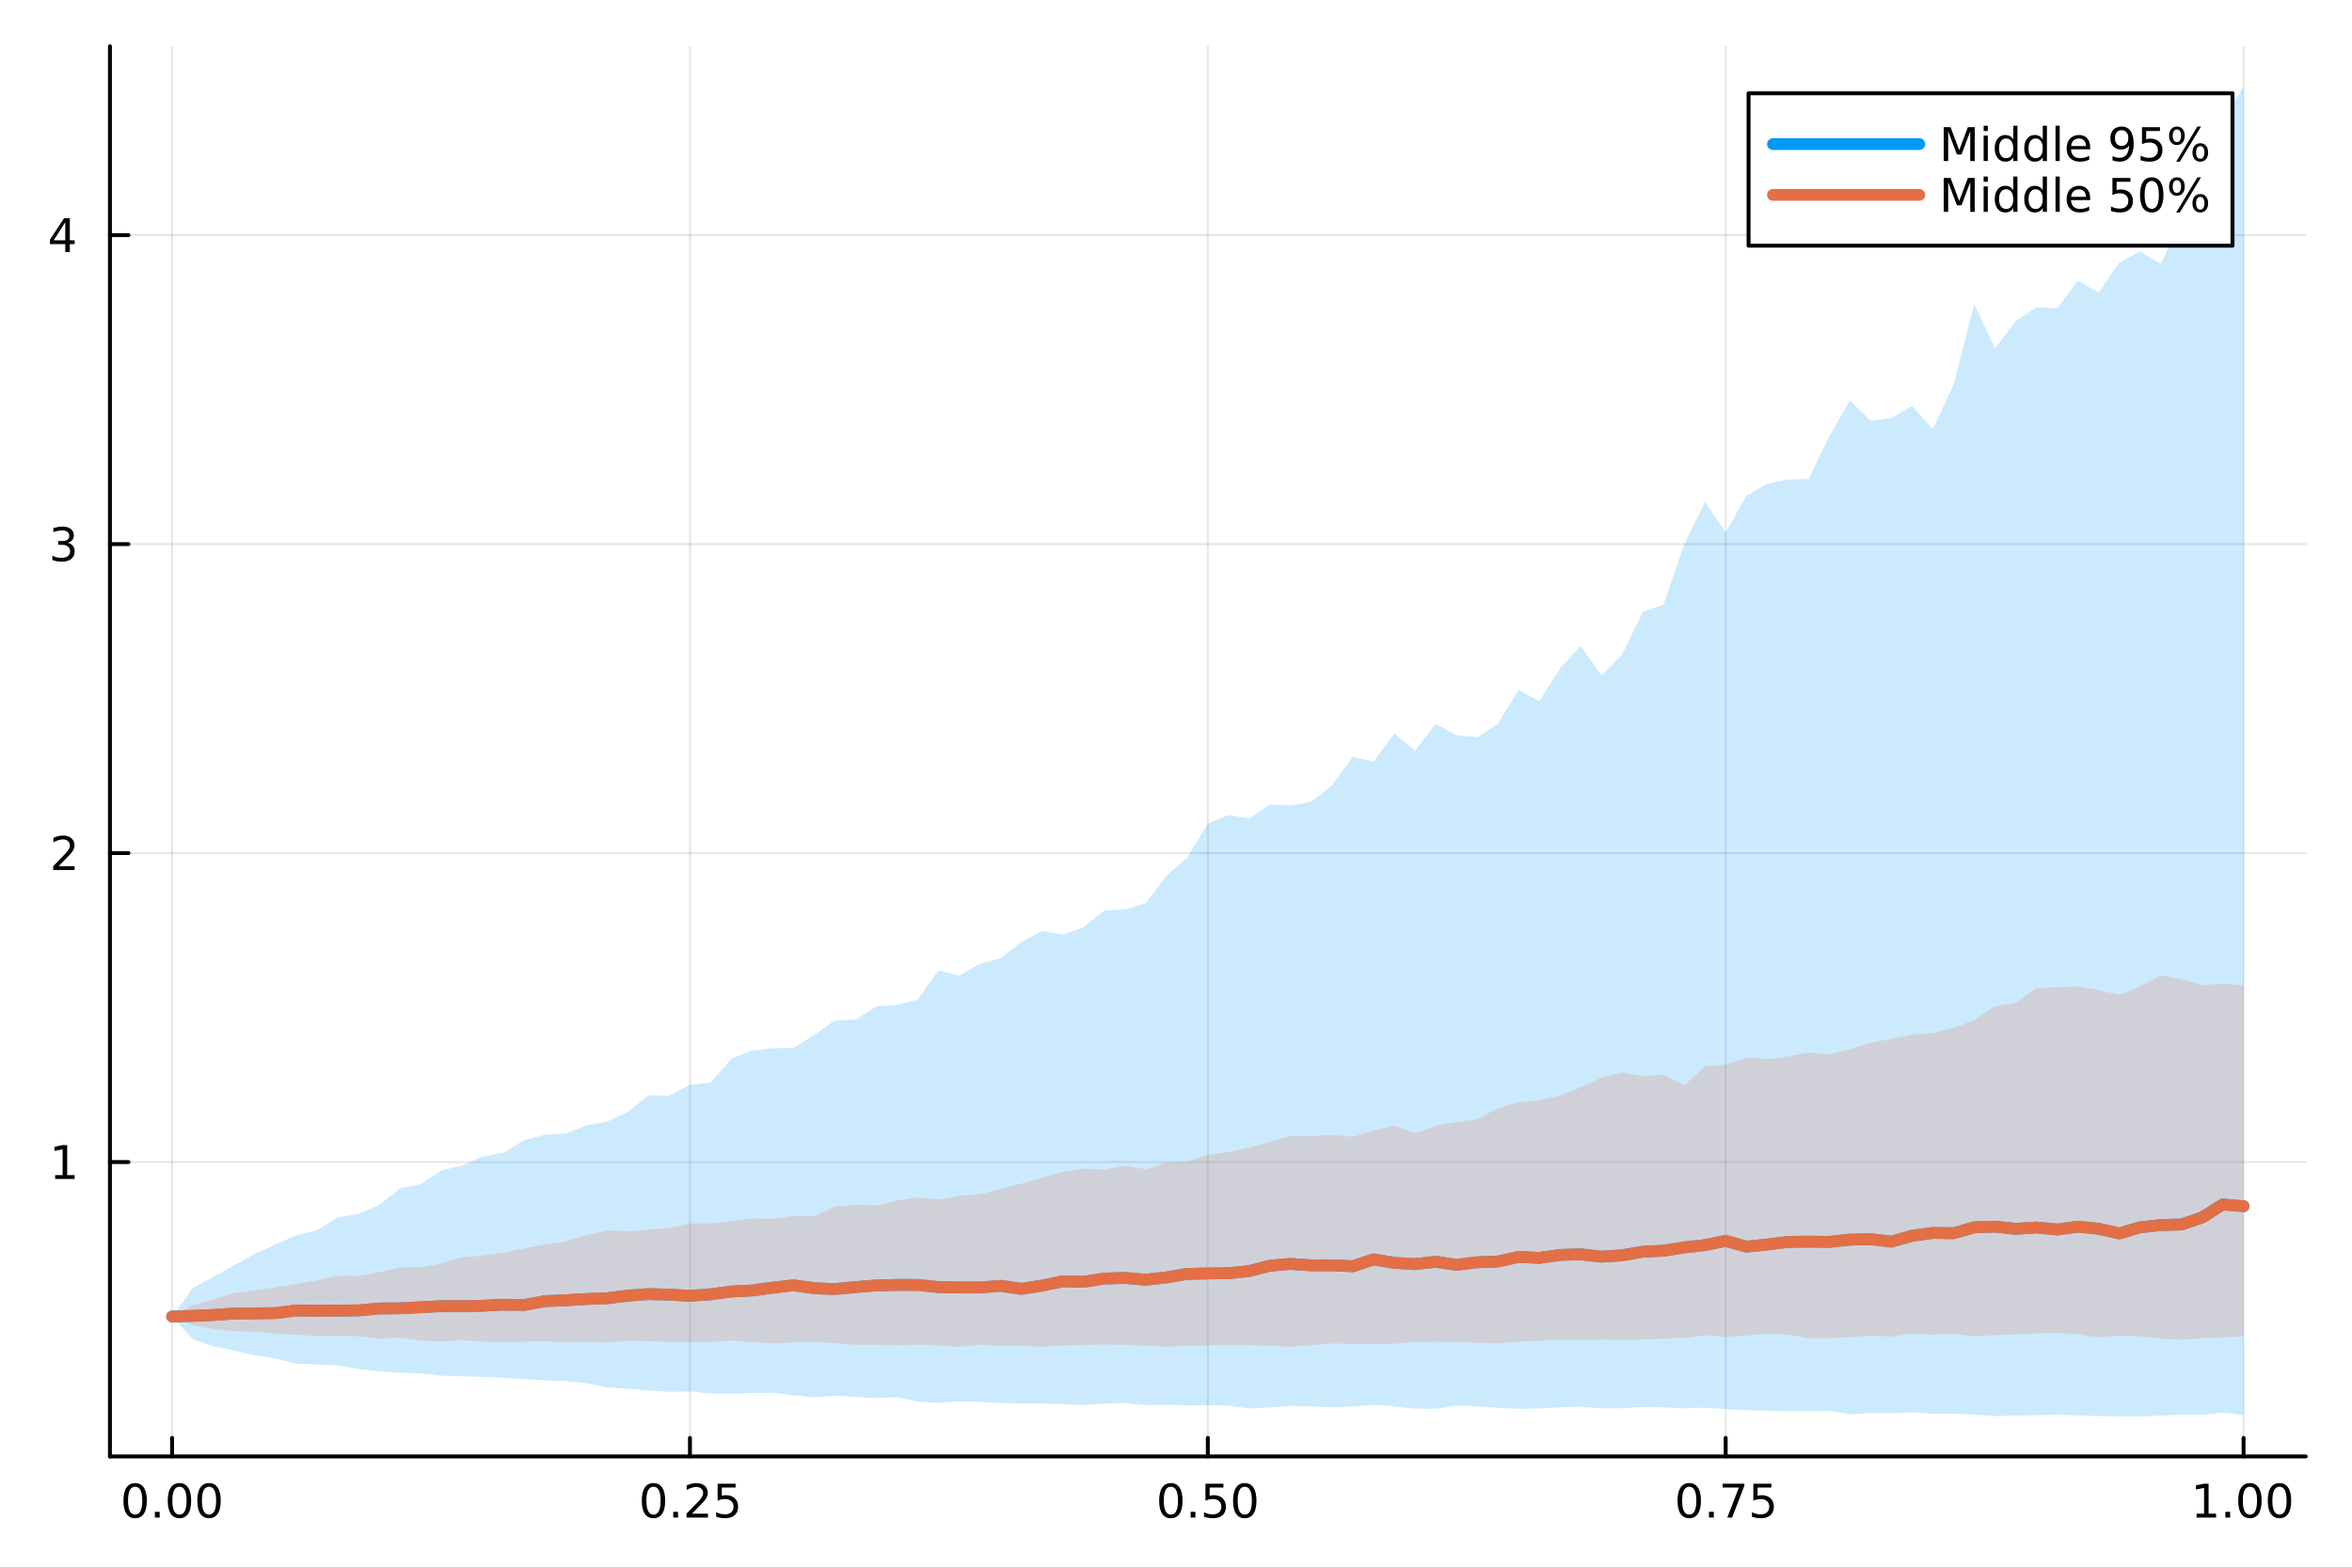 <?xml version="1.0" encoding="utf-8"?>
<svg xmlns="http://www.w3.org/2000/svg" xmlns:xlink="http://www.w3.org/1999/xlink" width="600" height="400" viewBox="0 0 2400 1600">
<rect x="0" y="0" width="2400" height="1600" fill="#333333" stroke="none"/>
<defs>
  <clipPath id="clip450">
    <rect x="0" y="0" width="2400" height="1600"/>
  </clipPath>
</defs>
<path clip-path="url(#clip450)" d="M0 1600 L2400 1600 L2400 0 L0 0  Z" fill="#ffffff" fill-rule="evenodd" fill-opacity="1"/>
<defs>
  <clipPath id="clip451">
    <rect x="480" y="0" width="1681" height="1600"/>
  </clipPath>
</defs>
<path clip-path="url(#clip450)" d="M112.177 1486.45 L2352.76 1486.45 L2352.76 47.244 L112.177 47.244  Z" fill="#ffffff" fill-rule="evenodd" fill-opacity="1"/>
<defs>
  <clipPath id="clip452">
    <rect x="112" y="47" width="2242" height="1440"/>
  </clipPath>
</defs>
<polyline clip-path="url(#clip452)" style="stroke:#000000; stroke-linecap:round; stroke-linejoin:round; stroke-width:2; stroke-opacity:0.1; fill:none" points="175.59,1486.45 175.59,47.244 "/>
<polyline clip-path="url(#clip452)" style="stroke:#000000; stroke-linecap:round; stroke-linejoin:round; stroke-width:2; stroke-opacity:0.1; fill:none" points="704.028,1486.45 704.028,47.244 "/>
<polyline clip-path="url(#clip452)" style="stroke:#000000; stroke-linecap:round; stroke-linejoin:round; stroke-width:2; stroke-opacity:0.1; fill:none" points="1232.47,1486.45 1232.47,47.244 "/>
<polyline clip-path="url(#clip452)" style="stroke:#000000; stroke-linecap:round; stroke-linejoin:round; stroke-width:2; stroke-opacity:0.1; fill:none" points="1760.9,1486.45 1760.9,47.244 "/>
<polyline clip-path="url(#clip452)" style="stroke:#000000; stroke-linecap:round; stroke-linejoin:round; stroke-width:2; stroke-opacity:0.1; fill:none" points="2289.34,1486.45 2289.34,47.244 "/>
<polyline clip-path="url(#clip450)" style="stroke:#000000; stroke-linecap:round; stroke-linejoin:round; stroke-width:4; stroke-opacity:1; fill:none" points="112.177,1486.45 2352.76,1486.45 "/>
<polyline clip-path="url(#clip450)" style="stroke:#000000; stroke-linecap:round; stroke-linejoin:round; stroke-width:4; stroke-opacity:1; fill:none" points="175.59,1486.45 175.59,1467.55 "/>
<polyline clip-path="url(#clip450)" style="stroke:#000000; stroke-linecap:round; stroke-linejoin:round; stroke-width:4; stroke-opacity:1; fill:none" points="704.028,1486.45 704.028,1467.55 "/>
<polyline clip-path="url(#clip450)" style="stroke:#000000; stroke-linecap:round; stroke-linejoin:round; stroke-width:4; stroke-opacity:1; fill:none" points="1232.47,1486.45 1232.47,1467.55 "/>
<polyline clip-path="url(#clip450)" style="stroke:#000000; stroke-linecap:round; stroke-linejoin:round; stroke-width:4; stroke-opacity:1; fill:none" points="1760.9,1486.45 1760.9,1467.55 "/>
<polyline clip-path="url(#clip450)" style="stroke:#000000; stroke-linecap:round; stroke-linejoin:round; stroke-width:4; stroke-opacity:1; fill:none" points="2289.34,1486.45 2289.34,1467.55 "/>
<path clip-path="url(#clip450)" d="M137.893 1517.37 Q134.282 1517.37 132.453 1520.93 Q130.648 1524.47 130.648 1531.6 Q130.648 1538.71 132.453 1542.27 Q134.282 1545.82 137.893 1545.82 Q141.527 1545.82 143.333 1542.27 Q145.162 1538.71 145.162 1531.6 Q145.162 1524.47 143.333 1520.93 Q141.527 1517.37 137.893 1517.37 M137.893 1513.66 Q143.703 1513.66 146.759 1518.27 Q149.838 1522.85 149.838 1531.6 Q149.838 1540.33 146.759 1544.94 Q143.703 1549.52 137.893 1549.52 Q132.083 1549.52 129.004 1544.94 Q125.949 1540.33 125.949 1531.6 Q125.949 1522.85 129.004 1518.27 Q132.083 1513.66 137.893 1513.66 Z" fill="#000000" fill-rule="nonzero" fill-opacity="1" /><path clip-path="url(#clip450)" d="M158.055 1542.97 L162.939 1542.97 L162.939 1548.85 L158.055 1548.85 L158.055 1542.97 Z" fill="#000000" fill-rule="nonzero" fill-opacity="1" /><path clip-path="url(#clip450)" d="M183.124 1517.37 Q179.513 1517.37 177.685 1520.93 Q175.879 1524.47 175.879 1531.6 Q175.879 1538.71 177.685 1542.27 Q179.513 1545.82 183.124 1545.82 Q186.759 1545.82 188.564 1542.27 Q190.393 1538.71 190.393 1531.6 Q190.393 1524.47 188.564 1520.93 Q186.759 1517.37 183.124 1517.37 M183.124 1513.66 Q188.935 1513.66 191.99 1518.27 Q195.069 1522.85 195.069 1531.6 Q195.069 1540.33 191.99 1544.94 Q188.935 1549.52 183.124 1549.52 Q177.314 1549.52 174.236 1544.94 Q171.18 1540.33 171.18 1531.6 Q171.18 1522.85 174.236 1518.27 Q177.314 1513.66 183.124 1513.66 Z" fill="#000000" fill-rule="nonzero" fill-opacity="1" /><path clip-path="url(#clip450)" d="M213.286 1517.37 Q209.675 1517.37 207.847 1520.93 Q206.041 1524.47 206.041 1531.6 Q206.041 1538.71 207.847 1542.27 Q209.675 1545.82 213.286 1545.82 Q216.921 1545.82 218.726 1542.27 Q220.555 1538.71 220.555 1531.6 Q220.555 1524.47 218.726 1520.93 Q216.921 1517.37 213.286 1517.37 M213.286 1513.66 Q219.096 1513.66 222.152 1518.27 Q225.231 1522.85 225.231 1531.6 Q225.231 1540.33 222.152 1544.94 Q219.096 1549.52 213.286 1549.52 Q207.476 1549.52 204.397 1544.94 Q201.342 1540.33 201.342 1531.6 Q201.342 1522.85 204.397 1518.27 Q207.476 1513.66 213.286 1513.66 Z" fill="#000000" fill-rule="nonzero" fill-opacity="1" /><path clip-path="url(#clip450)" d="M666.829 1517.37 Q663.218 1517.37 661.39 1520.93 Q659.584 1524.47 659.584 1531.6 Q659.584 1538.71 661.39 1542.27 Q663.218 1545.82 666.829 1545.82 Q670.464 1545.82 672.269 1542.27 Q674.098 1538.71 674.098 1531.6 Q674.098 1524.47 672.269 1520.93 Q670.464 1517.37 666.829 1517.37 M666.829 1513.66 Q672.639 1513.66 675.695 1518.27 Q678.774 1522.85 678.774 1531.6 Q678.774 1540.33 675.695 1544.94 Q672.639 1549.52 666.829 1549.52 Q661.019 1549.52 657.94 1544.94 Q654.885 1540.33 654.885 1531.6 Q654.885 1522.85 657.94 1518.27 Q661.019 1513.66 666.829 1513.66 Z" fill="#000000" fill-rule="nonzero" fill-opacity="1" /><path clip-path="url(#clip450)" d="M686.991 1542.97 L691.875 1542.97 L691.875 1548.85 L686.991 1548.85 L686.991 1542.97 Z" fill="#000000" fill-rule="nonzero" fill-opacity="1" /><path clip-path="url(#clip450)" d="M706.088 1544.91 L722.408 1544.91 L722.408 1548.85 L700.463 1548.85 L700.463 1544.91 Q703.125 1542.16 707.709 1537.53 Q712.315 1532.88 713.496 1531.53 Q715.741 1529.01 716.621 1527.27 Q717.523 1525.51 717.523 1523.82 Q717.523 1521.07 715.579 1519.33 Q713.658 1517.6 710.556 1517.6 Q708.357 1517.6 705.903 1518.36 Q703.473 1519.13 700.695 1520.68 L700.695 1515.95 Q703.519 1514.82 705.973 1514.24 Q708.426 1513.66 710.463 1513.66 Q715.834 1513.66 719.028 1516.35 Q722.223 1519.03 722.223 1523.52 Q722.223 1525.65 721.412 1527.57 Q720.625 1529.47 718.519 1532.07 Q717.94 1532.74 714.838 1535.95 Q711.736 1539.15 706.088 1544.91 Z" fill="#000000" fill-rule="nonzero" fill-opacity="1" /><path clip-path="url(#clip450)" d="M732.269 1514.29 L750.625 1514.29 L750.625 1518.22 L736.551 1518.22 L736.551 1526.7 Q737.57 1526.35 738.588 1526.19 Q739.607 1526 740.625 1526 Q746.412 1526 749.792 1529.17 Q753.171 1532.34 753.171 1537.76 Q753.171 1543.34 749.699 1546.44 Q746.227 1549.52 739.908 1549.52 Q737.732 1549.52 735.463 1549.15 Q733.218 1548.78 730.81 1548.04 L730.81 1543.34 Q732.894 1544.47 735.116 1545.03 Q737.338 1545.58 739.815 1545.58 Q743.82 1545.58 746.158 1543.48 Q748.496 1541.37 748.496 1537.76 Q748.496 1534.15 746.158 1532.04 Q743.82 1529.94 739.815 1529.94 Q737.94 1529.94 736.065 1530.35 Q734.213 1530.77 732.269 1531.65 L732.269 1514.29 Z" fill="#000000" fill-rule="nonzero" fill-opacity="1" /><path clip-path="url(#clip450)" d="M1194.77 1517.37 Q1191.16 1517.37 1189.33 1520.93 Q1187.52 1524.47 1187.52 1531.6 Q1187.52 1538.71 1189.33 1542.27 Q1191.16 1545.82 1194.77 1545.82 Q1198.4 1545.82 1200.21 1542.27 Q1202.04 1538.71 1202.04 1531.6 Q1202.04 1524.47 1200.21 1520.93 Q1198.4 1517.37 1194.77 1517.37 M1194.77 1513.66 Q1200.58 1513.66 1203.64 1518.27 Q1206.71 1522.85 1206.71 1531.6 Q1206.71 1540.33 1203.64 1544.94 Q1200.58 1549.52 1194.77 1549.52 Q1188.96 1549.52 1185.88 1544.94 Q1182.83 1540.33 1182.83 1531.6 Q1182.83 1522.85 1185.88 1518.27 Q1188.96 1513.66 1194.77 1513.66 Z" fill="#000000" fill-rule="nonzero" fill-opacity="1" /><path clip-path="url(#clip450)" d="M1214.93 1542.97 L1219.82 1542.97 L1219.82 1548.85 L1214.93 1548.85 L1214.93 1542.97 Z" fill="#000000" fill-rule="nonzero" fill-opacity="1" /><path clip-path="url(#clip450)" d="M1230.05 1514.29 L1248.4 1514.29 L1248.4 1518.22 L1234.33 1518.22 L1234.33 1526.7 Q1235.35 1526.35 1236.37 1526.19 Q1237.39 1526 1238.4 1526 Q1244.19 1526 1247.57 1529.17 Q1250.95 1532.34 1250.95 1537.76 Q1250.95 1543.34 1247.48 1546.44 Q1244.01 1549.52 1237.69 1549.52 Q1235.51 1549.52 1233.24 1549.15 Q1231 1548.78 1228.59 1548.04 L1228.59 1543.34 Q1230.67 1544.47 1232.89 1545.03 Q1235.12 1545.58 1237.59 1545.58 Q1241.6 1545.58 1243.94 1543.48 Q1246.27 1541.37 1246.27 1537.76 Q1246.27 1534.15 1243.94 1532.04 Q1241.6 1529.94 1237.59 1529.94 Q1235.72 1529.94 1233.84 1530.35 Q1231.99 1530.77 1230.05 1531.65 L1230.05 1514.29 Z" fill="#000000" fill-rule="nonzero" fill-opacity="1" /><path clip-path="url(#clip450)" d="M1270.16 1517.37 Q1266.55 1517.37 1264.72 1520.93 Q1262.92 1524.47 1262.92 1531.6 Q1262.92 1538.71 1264.72 1542.27 Q1266.55 1545.82 1270.16 1545.82 Q1273.8 1545.82 1275.6 1542.27 Q1277.43 1538.71 1277.43 1531.6 Q1277.43 1524.47 1275.6 1520.93 Q1273.8 1517.37 1270.16 1517.37 M1270.16 1513.66 Q1275.97 1513.66 1279.03 1518.27 Q1282.11 1522.85 1282.11 1531.6 Q1282.11 1540.33 1279.03 1544.94 Q1275.97 1549.52 1270.16 1549.52 Q1264.35 1549.52 1261.27 1544.94 Q1258.22 1540.33 1258.22 1531.6 Q1258.22 1522.85 1261.27 1518.27 Q1264.35 1513.66 1270.16 1513.66 Z" fill="#000000" fill-rule="nonzero" fill-opacity="1" /><path clip-path="url(#clip450)" d="M1723.71 1517.37 Q1720.09 1517.37 1718.27 1520.93 Q1716.46 1524.47 1716.46 1531.6 Q1716.46 1538.71 1718.27 1542.27 Q1720.09 1545.82 1723.71 1545.82 Q1727.34 1545.82 1729.15 1542.27 Q1730.97 1538.71 1730.97 1531.6 Q1730.97 1524.47 1729.15 1520.93 Q1727.34 1517.37 1723.71 1517.37 M1723.71 1513.66 Q1729.52 1513.66 1732.57 1518.27 Q1735.65 1522.85 1735.65 1531.6 Q1735.65 1540.33 1732.57 1544.94 Q1729.52 1549.52 1723.71 1549.52 Q1717.9 1549.52 1714.82 1544.94 Q1711.76 1540.33 1711.76 1531.6 Q1711.76 1522.85 1714.82 1518.27 Q1717.9 1513.66 1723.71 1513.66 Z" fill="#000000" fill-rule="nonzero" fill-opacity="1" /><path clip-path="url(#clip450)" d="M1743.87 1542.97 L1748.75 1542.97 L1748.75 1548.85 L1743.87 1548.85 L1743.87 1542.97 Z" fill="#000000" fill-rule="nonzero" fill-opacity="1" /><path clip-path="url(#clip450)" d="M1757.76 1514.29 L1779.98 1514.29 L1779.98 1516.28 L1767.43 1548.85 L1762.55 1548.85 L1774.35 1518.22 L1757.76 1518.22 L1757.76 1514.29 Z" fill="#000000" fill-rule="nonzero" fill-opacity="1" /><path clip-path="url(#clip450)" d="M1789.15 1514.29 L1807.5 1514.29 L1807.5 1518.22 L1793.43 1518.22 L1793.43 1526.7 Q1794.45 1526.35 1795.46 1526.19 Q1796.48 1526 1797.5 1526 Q1803.29 1526 1806.67 1529.17 Q1810.05 1532.34 1810.05 1537.76 Q1810.05 1543.34 1806.58 1546.44 Q1803.1 1549.52 1796.78 1549.52 Q1794.61 1549.52 1792.34 1549.15 Q1790.09 1548.78 1787.69 1548.04 L1787.69 1543.34 Q1789.77 1544.47 1791.99 1545.03 Q1794.21 1545.58 1796.69 1545.58 Q1800.7 1545.58 1803.03 1543.48 Q1805.37 1541.37 1805.37 1537.76 Q1805.37 1534.15 1803.03 1532.04 Q1800.7 1529.94 1796.69 1529.94 Q1794.82 1529.94 1792.94 1530.35 Q1791.09 1530.77 1789.15 1531.65 L1789.15 1514.29 Z" fill="#000000" fill-rule="nonzero" fill-opacity="1" /><path clip-path="url(#clip450)" d="M2241.42 1544.91 L2249.05 1544.91 L2249.05 1518.55 L2240.74 1520.21 L2240.74 1515.95 L2249.01 1514.29 L2253.68 1514.29 L2253.68 1544.91 L2261.32 1544.91 L2261.32 1548.85 L2241.42 1548.85 L2241.42 1544.91 Z" fill="#000000" fill-rule="nonzero" fill-opacity="1" /><path clip-path="url(#clip450)" d="M2270.77 1542.97 L2275.65 1542.97 L2275.65 1548.85 L2270.77 1548.85 L2270.77 1542.97 Z" fill="#000000" fill-rule="nonzero" fill-opacity="1" /><path clip-path="url(#clip450)" d="M2295.84 1517.37 Q2292.23 1517.37 2290.4 1520.93 Q2288.59 1524.47 2288.59 1531.6 Q2288.59 1538.71 2290.4 1542.27 Q2292.23 1545.82 2295.84 1545.82 Q2299.47 1545.82 2301.28 1542.27 Q2303.1 1538.71 2303.1 1531.6 Q2303.1 1524.47 2301.28 1520.93 Q2299.47 1517.37 2295.84 1517.37 M2295.84 1513.66 Q2301.65 1513.66 2304.7 1518.27 Q2307.78 1522.85 2307.78 1531.6 Q2307.78 1540.33 2304.7 1544.94 Q2301.65 1549.52 2295.84 1549.52 Q2290.03 1549.52 2286.95 1544.94 Q2283.89 1540.33 2283.89 1531.6 Q2283.89 1522.85 2286.95 1518.27 Q2290.03 1513.66 2295.84 1513.66 Z" fill="#000000" fill-rule="nonzero" fill-opacity="1" /><path clip-path="url(#clip450)" d="M2326 1517.37 Q2322.39 1517.37 2320.56 1520.93 Q2318.75 1524.47 2318.75 1531.6 Q2318.75 1538.71 2320.56 1542.27 Q2322.39 1545.82 2326 1545.82 Q2329.63 1545.82 2331.44 1542.27 Q2333.27 1538.71 2333.27 1531.6 Q2333.27 1524.47 2331.44 1520.93 Q2329.63 1517.37 2326 1517.37 M2326 1513.66 Q2331.81 1513.66 2334.86 1518.27 Q2337.94 1522.85 2337.94 1531.6 Q2337.94 1540.33 2334.86 1544.94 Q2331.81 1549.52 2326 1549.52 Q2320.19 1549.52 2317.11 1544.94 Q2314.05 1540.33 2314.05 1531.6 Q2314.05 1522.85 2317.11 1518.27 Q2320.19 1513.66 2326 1513.66 Z" fill="#000000" fill-rule="nonzero" fill-opacity="1" /><polyline clip-path="url(#clip452)" style="stroke:#000000; stroke-linecap:round; stroke-linejoin:round; stroke-width:2; stroke-opacity:0.1; fill:none" points="112.177,1186 2352.76,1186 "/>
<polyline clip-path="url(#clip452)" style="stroke:#000000; stroke-linecap:round; stroke-linejoin:round; stroke-width:2; stroke-opacity:0.1; fill:none" points="112.177,870.666 2352.76,870.666 "/>
<polyline clip-path="url(#clip452)" style="stroke:#000000; stroke-linecap:round; stroke-linejoin:round; stroke-width:2; stroke-opacity:0.1; fill:none" points="112.177,555.329 2352.76,555.329 "/>
<polyline clip-path="url(#clip452)" style="stroke:#000000; stroke-linecap:round; stroke-linejoin:round; stroke-width:2; stroke-opacity:0.1; fill:none" points="112.177,239.992 2352.76,239.992 "/>
<polyline clip-path="url(#clip450)" style="stroke:#000000; stroke-linecap:round; stroke-linejoin:round; stroke-width:4; stroke-opacity:1; fill:none" points="112.177,1486.45 112.177,47.244 "/>
<polyline clip-path="url(#clip450)" style="stroke:#000000; stroke-linecap:round; stroke-linejoin:round; stroke-width:4; stroke-opacity:1; fill:none" points="112.177,1186 131.075,1186 "/>
<polyline clip-path="url(#clip450)" style="stroke:#000000; stroke-linecap:round; stroke-linejoin:round; stroke-width:4; stroke-opacity:1; fill:none" points="112.177,870.666 131.075,870.666 "/>
<polyline clip-path="url(#clip450)" style="stroke:#000000; stroke-linecap:round; stroke-linejoin:round; stroke-width:4; stroke-opacity:1; fill:none" points="112.177,555.329 131.075,555.329 "/>
<polyline clip-path="url(#clip450)" style="stroke:#000000; stroke-linecap:round; stroke-linejoin:round; stroke-width:4; stroke-opacity:1; fill:none" points="112.177,239.992 131.075,239.992 "/>
<path clip-path="url(#clip450)" d="M56.27 1199.35 L63.909 1199.35 L63.909 1172.98 L55.599 1174.65 L55.599 1170.39 L63.862 1168.72 L68.538 1168.72 L68.538 1199.35 L76.177 1199.35 L76.177 1203.28 L56.27 1203.28 L56.27 1199.35 Z" fill="#000000" fill-rule="nonzero" fill-opacity="1" /><path clip-path="url(#clip450)" d="M59.858 884.011 L76.177 884.011 L76.177 887.946 L54.233 887.946 L54.233 884.011 Q56.895 881.256 61.478 876.627 Q66.085 871.974 67.265 870.631 Q69.51 868.108 70.39 866.372 Q71.293 864.613 71.293 862.923 Q71.293 860.168 69.349 858.432 Q67.427 856.696 64.325 856.696 Q62.126 856.696 59.673 857.46 Q57.242 858.224 54.464 859.775 L54.464 855.053 Q57.288 853.918 59.742 853.34 Q62.196 852.761 64.233 852.761 Q69.603 852.761 72.798 855.446 Q75.992 858.131 75.992 862.622 Q75.992 864.752 75.182 866.673 Q74.395 868.571 72.288 871.164 Q71.71 871.835 68.608 875.053 Q65.506 878.247 59.858 884.011 Z" fill="#000000" fill-rule="nonzero" fill-opacity="1" /><path clip-path="url(#clip450)" d="M69.048 553.975 Q72.404 554.693 74.279 556.961 Q76.177 559.23 76.177 562.563 Q76.177 567.679 72.659 570.48 Q69.14 573.28 62.659 573.28 Q60.483 573.28 58.168 572.841 Q55.876 572.424 53.423 571.567 L53.423 567.054 Q55.367 568.188 57.682 568.767 Q59.997 569.345 62.52 569.345 Q66.918 569.345 69.21 567.609 Q71.524 565.873 71.524 562.563 Q71.524 559.507 69.372 557.794 Q67.242 556.058 63.423 556.058 L59.395 556.058 L59.395 552.216 L63.608 552.216 Q67.057 552.216 68.885 550.85 Q70.714 549.461 70.714 546.869 Q70.714 544.207 68.816 542.794 Q66.941 541.359 63.423 541.359 Q61.501 541.359 59.302 541.776 Q57.103 542.193 54.464 543.072 L54.464 538.906 Q57.126 538.165 59.441 537.795 Q61.779 537.424 63.839 537.424 Q69.163 537.424 72.265 539.855 Q75.367 542.262 75.367 546.382 Q75.367 549.253 73.724 551.244 Q72.08 553.211 69.048 553.975 Z" fill="#000000" fill-rule="nonzero" fill-opacity="1" /><path clip-path="url(#clip450)" d="M66.594 226.786 L54.788 245.235 L66.594 245.235 L66.594 226.786 M65.367 222.712 L71.247 222.712 L71.247 245.235 L76.177 245.235 L76.177 249.124 L71.247 249.124 L71.247 257.272 L66.594 257.272 L66.594 249.124 L50.992 249.124 L50.992 244.61 L65.367 222.712 Z" fill="#000000" fill-rule="nonzero" fill-opacity="1" /><path clip-path="url(#clip452)" d="M175.59 1343.67 L196.727 1367.01 L217.865 1374.02 L239.002 1378.62 L260.14 1383.24 L281.277 1386.59 L302.415 1391.83 L323.553 1392.63 L344.69 1393.51 L365.828 1397.2 L386.965 1399.58 L408.103 1401.2 L429.24 1401.71 L450.378 1403.96 L471.515 1404.65 L492.653 1405.27 L513.79 1406.49 L534.928 1407.53 L556.065 1408.97 L577.203 1409.47 L598.34 1411.79 L619.478 1416.06 L640.616 1417.37 L661.753 1419.27 L682.891 1420.53 L704.028 1420.15 L725.166 1422.41 L746.303 1422.56 L767.441 1421.72 L788.578 1421.36 L809.716 1424.11 L830.853 1426.18 L851.991 1424.43 L873.128 1425.77 L894.266 1426.87 L915.404 1426.08 L936.541 1430.43 L957.679 1431.92 L978.816 1430.06 L999.954 1430.88 L1021.09 1431.89 L1042.23 1432.57 L1063.37 1432.67 L1084.5 1433.01 L1105.64 1434.1 L1126.78 1432.52 L1147.92 1432.04 L1169.05 1434.26 L1190.19 1433.73 L1211.33 1434.48 L1232.47 1434.29 L1253.6 1434.64 L1274.74 1437.59 L1295.88 1436.38 L1317.02 1434.99 L1338.15 1435.38 L1359.29 1436.37 L1380.43 1435.44 L1401.57 1433.95 L1422.7 1435.47 L1443.84 1437.64 L1464.98 1437.87 L1486.12 1434.55 L1507.25 1435.43 L1528.39 1436.86 L1549.53 1437.89 L1570.67 1437.54 L1591.8 1436.38 L1612.94 1435.73 L1634.08 1437.47 L1655.22 1437.28 L1676.35 1435.87 L1697.49 1436.38 L1718.63 1437.47 L1739.77 1436.68 L1760.9 1438.15 L1782.04 1439.42 L1803.18 1439.72 L1824.32 1440.31 L1845.46 1440.15 L1866.59 1439.89 L1887.73 1443.58 L1908.87 1442.26 L1930.01 1442.48 L1951.14 1441.36 L1972.28 1443.05 L1993.42 1442.69 L2014.56 1443.79 L2035.69 1445.33 L2056.83 1444.71 L2077.97 1444.56 L2099.11 1443.79 L2120.24 1444.67 L2141.38 1445.27 L2162.52 1445.54 L2183.66 1445.72 L2204.79 1444.8 L2225.93 1443.79 L2247.07 1444.08 L2268.21 1441.89 L2289.34 1444.12 L2289.34 87.976 L2268.21 123.237 L2247.07 177.711 L2225.93 226.394 L2204.79 268.966 L2183.66 256.688 L2162.52 267.944 L2141.38 298.637 L2120.24 286.608 L2099.11 314.467 L2077.97 313.738 L2056.83 327.637 L2035.69 355.39 L2014.56 310.297 L1993.42 392.708 L1972.28 437.865 L1951.14 414.221 L1930.01 426.48 L1908.87 429.503 L1887.73 408.658 L1866.59 445.058 L1845.46 488.911 L1824.32 489.369 L1803.18 493.825 L1782.04 505.971 L1760.9 543.177 L1739.77 512.192 L1718.63 555.423 L1697.49 617.005 L1676.35 624.579 L1655.22 668.001 L1634.08 689.314 L1612.94 659.084 L1591.8 682.214 L1570.67 715.817 L1549.53 703.972 L1528.39 738.687 L1507.25 752.712 L1486.12 750.243 L1464.98 738.647 L1443.84 766.145 L1422.7 748.523 L1401.57 777.33 L1380.43 772.388 L1359.29 801.34 L1338.15 818.197 L1317.02 822.2 L1295.88 821.129 L1274.74 835.297 L1253.6 831.857 L1232.47 840.434 L1211.33 875.377 L1190.19 894.048 L1169.05 921.681 L1147.92 928.131 L1126.78 929.214 L1105.64 946.467 L1084.5 953.807 L1063.37 950.293 L1042.23 961.288 L1021.09 977.936 L999.954 983.611 L978.816 995.589 L957.679 990.3 L936.541 1020.13 L915.404 1025.56 L894.266 1027.17 L873.128 1040.71 L851.991 1041.3 L830.853 1056.32 L809.716 1069.6 L788.578 1069.77 L767.441 1072.35 L746.303 1080.51 L725.166 1104.77 L704.028 1107.12 L682.891 1118.18 L661.753 1117.88 L640.616 1134.96 L619.478 1144.72 L598.34 1148.51 L577.203 1156.9 L556.065 1158.17 L534.928 1163.49 L513.79 1176.48 L492.653 1180.23 L471.515 1189.7 L450.378 1194.45 L429.24 1208.59 L408.103 1212.69 L386.965 1229.98 L365.828 1238.9 L344.69 1242.4 L323.553 1255.6 L302.415 1260.72 L281.277 1269.98 L260.14 1279.6 L239.002 1291.17 L217.865 1303 L196.727 1314.55 L175.59 1343.67  Z" fill="#009af9" fill-rule="evenodd" fill-opacity="0.2"/>
<polyline clip-path="url(#clip452)" style="stroke:#009af9; stroke-linecap:round; stroke-linejoin:round; stroke-width:12; stroke-opacity:1; fill:none" points="175.59,1343.67 196.727,1343.01 217.865,1342.11 239.002,1340.62 260.14,1340.42 281.277,1340.17 302.415,1337.45 323.553,1337.76 344.69,1337.58 365.828,1337.42 386.965,1335.45 408.103,1335.27 429.24,1334.19 450.378,1333.05 471.515,1333.17 492.653,1332.66 513.79,1331.61 534.928,1331.93 556.065,1327.96 577.203,1327.07 598.34,1325.79 619.478,1324.98 640.616,1322.38 661.753,1320.79 682.891,1321.35 704.028,1322.51 725.166,1320.99 746.303,1318.15 767.441,1317.04 788.578,1314.2 809.716,1311.79 830.853,1314.78 851.991,1315.66 873.128,1313.61 894.266,1311.93 915.404,1311.4 936.541,1311.47 957.679,1313.62 978.816,1314.04 999.954,1314.04 1021.09,1312.33 1042.23,1315.42 1063.37,1312.08 1084.5,1307.77 1105.64,1308.21 1126.78,1304.95 1147.92,1304.26 1169.05,1306.13 1190.19,1303.73 1211.33,1300.17 1232.47,1299.72 1253.6,1299.49 1274.74,1297.26 1295.88,1291.8 1317.02,1289.95 1338.15,1291.44 1359.29,1291.35 1380.43,1292.36 1401.57,1285.36 1422.7,1288.86 1443.84,1290.18 1464.98,1287.79 1486.12,1290.89 1507.25,1288.31 1528.39,1287.52 1549.53,1282.81 1570.67,1283.84 1591.8,1280.81 1612.94,1280.16 1634.08,1282.57 1655.22,1281.22 1676.35,1277.5 1697.49,1276.48 1718.63,1273.13 1739.77,1270.77 1760.9,1266.42 1782.04,1272.35 1803.18,1270.18 1824.32,1267.49 1845.46,1267.25 1866.59,1267.49 1887.73,1265.19 1908.87,1264.82 1930.01,1267.22 1951.14,1261.22 1972.28,1258.33 1993.42,1258.65 2014.56,1252.64 2035.69,1251.94 2056.83,1254.2 2077.97,1252.79 2099.11,1254.88 2120.24,1251.97 2141.38,1254.08 2162.52,1258.87 2183.66,1252.62 2204.79,1250.31 2225.93,1249.75 2247.07,1242.55 2268.21,1229.29 2289.34,1231.08 "/>
<path clip-path="url(#clip452)" d="M175.59 1343.67 L196.727 1352.75 L217.865 1356.19 L239.002 1358.86 L260.14 1359.2 L281.277 1361.17 L302.415 1362.33 L323.553 1363.78 L344.69 1363.69 L365.828 1363.83 L386.965 1366.32 L408.103 1365.39 L429.24 1368.28 L450.378 1369.14 L471.515 1367.77 L492.653 1369.28 L513.79 1369.76 L534.928 1369.36 L556.065 1368.78 L577.203 1370.21 L598.34 1369.61 L619.478 1370.46 L640.616 1368.42 L661.753 1368.75 L682.891 1369.5 L704.028 1369.84 L725.166 1369.68 L746.303 1368.08 L767.441 1369.74 L788.578 1371.22 L809.716 1370.07 L830.853 1369.59 L851.991 1370.76 L873.128 1372.65 L894.266 1372.61 L915.404 1373.05 L936.541 1372.4 L957.679 1373.1 L978.816 1374.71 L999.954 1372.34 L1021.09 1374.01 L1042.23 1373.81 L1063.37 1374.55 L1084.5 1373.22 L1105.64 1372.84 L1126.78 1372.22 L1147.92 1372.52 L1169.05 1373.54 L1190.19 1374.58 L1211.33 1373.55 L1232.47 1373.23 L1253.6 1372.72 L1274.74 1373 L1295.88 1373.53 L1317.02 1374.7 L1338.15 1373.03 L1359.29 1371.04 L1380.43 1371.89 L1401.57 1372.06 L1422.7 1371.39 L1443.84 1369.52 L1464.98 1369.34 L1486.12 1369.63 L1507.25 1370.58 L1528.39 1371.19 L1549.53 1369.32 L1570.67 1368.29 L1591.8 1367.39 L1612.94 1368.07 L1634.08 1367.15 L1655.22 1368.12 L1676.35 1367.15 L1697.49 1366.15 L1718.63 1365.66 L1739.77 1362.74 L1760.9 1364.41 L1782.04 1363.08 L1803.18 1360.99 L1824.32 1362.35 L1845.46 1365.91 L1866.59 1366 L1887.73 1364.74 L1908.87 1363.26 L1930.01 1364.23 L1951.14 1361.16 L1972.28 1362.41 L1993.42 1361.21 L2014.56 1364.08 L2035.69 1362.7 L2056.83 1361.95 L2077.97 1360.94 L2099.11 1360.37 L2120.24 1361.94 L2141.38 1365.02 L2162.52 1363.06 L2183.66 1363.99 L2204.79 1366.21 L2225.93 1367.28 L2247.07 1365.94 L2268.21 1365.06 L2289.34 1364.11 L2289.34 1005.44 L2268.21 1004.14 L2247.07 1005.46 L2225.93 999.464 L2204.79 995.454 L2183.66 1006.82 L2162.52 1015.44 L2141.38 1010.42 L2120.24 1006.65 L2099.11 1007.65 L2077.97 1008.3 L2056.83 1023.53 L2035.69 1026.91 L2014.56 1041.15 L1993.42 1049.08 L1972.28 1054.26 L1951.14 1055.93 L1930.01 1060.26 L1908.87 1064.09 L1887.73 1070.62 L1866.59 1076.16 L1845.46 1074.03 L1824.32 1078.34 L1803.18 1081.09 L1782.04 1079.22 L1760.9 1086.6 L1739.77 1088.4 L1718.63 1107.69 L1697.49 1096.81 L1676.35 1098.36 L1655.22 1094.53 L1634.08 1099.9 L1612.94 1109.81 L1591.8 1118.05 L1570.67 1123.06 L1549.53 1124.82 L1528.39 1131.19 L1507.25 1142.11 L1486.12 1145.27 L1464.98 1148.69 L1443.84 1156.71 L1422.7 1148.79 L1401.57 1153.72 L1380.43 1160.2 L1359.29 1158.26 L1338.15 1159.55 L1317.02 1159.38 L1295.88 1165.5 L1274.74 1171.28 L1253.6 1175.74 L1232.47 1178.62 L1211.33 1185.96 L1190.19 1186.63 L1169.05 1193.31 L1147.92 1189.77 L1126.78 1193.77 L1105.64 1192.75 L1084.5 1196.2 L1063.37 1201.93 L1042.23 1208.01 L1021.09 1213.43 L999.954 1218.99 L978.816 1220.38 L957.679 1224.19 L936.541 1221.91 L915.404 1225.04 L894.266 1230.36 L873.128 1229.62 L851.991 1231.24 L830.853 1241.32 L809.716 1240.93 L788.578 1243.94 L767.441 1243.49 L746.303 1246.23 L725.166 1248.74 L704.028 1248.68 L682.891 1253.22 L661.753 1254.97 L640.616 1256.73 L619.478 1255.67 L598.34 1260.56 L577.203 1267.04 L556.065 1269.95 L534.928 1274.14 L513.79 1278.51 L492.653 1281.47 L471.515 1283.3 L450.378 1289.39 L429.24 1293.42 L408.103 1293.61 L386.965 1298.38 L365.828 1301.95 L344.69 1301.87 L323.553 1306.6 L302.415 1310.42 L281.277 1313.91 L260.14 1316.77 L239.002 1319.51 L217.865 1326.14 L196.727 1331.75 L175.59 1343.67  Z" fill="#e26f46" fill-rule="evenodd" fill-opacity="0.2"/>
<polyline clip-path="url(#clip452)" style="stroke:#e26f46; stroke-linecap:round; stroke-linejoin:round; stroke-width:12; stroke-opacity:1; fill:none" points="175.59,1343.67 196.727,1343.01 217.865,1342.11 239.002,1340.62 260.14,1340.42 281.277,1340.17 302.415,1337.45 323.553,1337.76 344.69,1337.58 365.828,1337.42 386.965,1335.45 408.103,1335.27 429.24,1334.19 450.378,1333.05 471.515,1333.17 492.653,1332.66 513.79,1331.61 534.928,1331.93 556.065,1327.96 577.203,1327.07 598.34,1325.79 619.478,1324.98 640.616,1322.38 661.753,1320.79 682.891,1321.35 704.028,1322.51 725.166,1320.99 746.303,1318.15 767.441,1317.04 788.578,1314.2 809.716,1311.79 830.853,1314.78 851.991,1315.66 873.128,1313.61 894.266,1311.93 915.404,1311.4 936.541,1311.47 957.679,1313.62 978.816,1314.04 999.954,1314.04 1021.09,1312.33 1042.23,1315.42 1063.37,1312.08 1084.5,1307.77 1105.64,1308.21 1126.78,1304.95 1147.92,1304.26 1169.05,1306.13 1190.19,1303.73 1211.33,1300.17 1232.47,1299.72 1253.6,1299.49 1274.74,1297.26 1295.88,1291.8 1317.02,1289.95 1338.15,1291.44 1359.29,1291.35 1380.43,1292.36 1401.57,1285.36 1422.7,1288.86 1443.84,1290.18 1464.98,1287.79 1486.12,1290.89 1507.25,1288.31 1528.39,1287.52 1549.53,1282.81 1570.67,1283.84 1591.8,1280.81 1612.94,1280.16 1634.08,1282.57 1655.22,1281.22 1676.35,1277.5 1697.49,1276.48 1718.63,1273.13 1739.77,1270.77 1760.9,1266.42 1782.04,1272.35 1803.18,1270.18 1824.32,1267.49 1845.46,1267.25 1866.59,1267.49 1887.73,1265.19 1908.87,1264.82 1930.01,1267.22 1951.14,1261.22 1972.28,1258.33 1993.42,1258.65 2014.56,1252.64 2035.69,1251.94 2056.83,1254.2 2077.97,1252.79 2099.11,1254.88 2120.24,1251.97 2141.38,1254.08 2162.52,1258.87 2183.66,1252.62 2204.79,1250.31 2225.93,1249.75 2247.07,1242.55 2268.21,1229.29 2289.34,1231.08 "/>
<path clip-path="url(#clip450)" d="M1784.25 250.738 L2278.07 250.738 L2278.07 95.218 L1784.25 95.218  Z" fill="#ffffff" fill-rule="evenodd" fill-opacity="1"/>
<polyline clip-path="url(#clip450)" style="stroke:#000000; stroke-linecap:round; stroke-linejoin:round; stroke-width:4; stroke-opacity:1; fill:none" points="1784.25,250.738 2278.07,250.738 2278.07,95.218 1784.25,95.218 1784.25,250.738 "/>
<polyline clip-path="url(#clip450)" style="stroke:#009af9; stroke-linecap:round; stroke-linejoin:round; stroke-width:12; stroke-opacity:1; fill:none" points="1809.14,147.058 1958.51,147.058 "/>
<path clip-path="url(#clip450)" d="M1983.41 129.778 L1990.38 129.778 L1999.19 153.296 L2008.06 129.778 L2015.03 129.778 L2015.03 164.338 L2010.47 164.338 L2010.47 133.99 L2001.56 157.694 L1996.86 157.694 L1987.94 133.99 L1987.94 164.338 L1983.41 164.338 L1983.41 129.778 Z" fill="#000000" fill-rule="nonzero" fill-opacity="1" /><path clip-path="url(#clip450)" d="M2024.12 138.412 L2028.38 138.412 L2028.38 164.338 L2024.12 164.338 L2024.12 138.412 M2024.12 128.319 L2028.38 128.319 L2028.38 133.713 L2024.12 133.713 L2024.12 128.319 Z" fill="#000000" fill-rule="nonzero" fill-opacity="1" /><path clip-path="url(#clip450)" d="M2054.36 142.347 L2054.36 128.319 L2058.62 128.319 L2058.62 164.338 L2054.36 164.338 L2054.36 160.449 Q2053.01 162.763 2050.95 163.898 Q2048.92 165.009 2046.05 165.009 Q2041.35 165.009 2038.38 161.259 Q2035.44 157.509 2035.44 151.398 Q2035.44 145.287 2038.38 141.537 Q2041.35 137.787 2046.05 137.787 Q2048.92 137.787 2050.95 138.921 Q2053.01 140.032 2054.36 142.347 M2039.84 151.398 Q2039.84 156.097 2041.76 158.782 Q2043.71 161.444 2047.09 161.444 Q2050.47 161.444 2052.41 158.782 Q2054.36 156.097 2054.36 151.398 Q2054.36 146.699 2052.41 144.037 Q2050.47 141.352 2047.09 141.352 Q2043.71 141.352 2041.76 144.037 Q2039.84 146.699 2039.84 151.398 Z" fill="#000000" fill-rule="nonzero" fill-opacity="1" /><path clip-path="url(#clip450)" d="M2084.45 142.347 L2084.45 128.319 L2088.71 128.319 L2088.71 164.338 L2084.45 164.338 L2084.45 160.449 Q2083.11 162.763 2081.05 163.898 Q2079.01 165.009 2076.14 165.009 Q2071.44 165.009 2068.48 161.259 Q2065.54 157.509 2065.54 151.398 Q2065.54 145.287 2068.48 141.537 Q2071.44 137.787 2076.14 137.787 Q2079.01 137.787 2081.05 138.921 Q2083.11 140.032 2084.45 142.347 M2069.93 151.398 Q2069.93 156.097 2071.86 158.782 Q2073.8 161.444 2077.18 161.444 Q2080.56 161.444 2082.5 158.782 Q2084.45 156.097 2084.45 151.398 Q2084.45 146.699 2082.5 144.037 Q2080.56 141.352 2077.18 141.352 Q2073.8 141.352 2071.86 144.037 Q2069.93 146.699 2069.93 151.398 Z" fill="#000000" fill-rule="nonzero" fill-opacity="1" /><path clip-path="url(#clip450)" d="M2097.48 128.319 L2101.74 128.319 L2101.74 164.338 L2097.48 164.338 L2097.48 128.319 Z" fill="#000000" fill-rule="nonzero" fill-opacity="1" /><path clip-path="url(#clip450)" d="M2132.83 150.31 L2132.83 152.393 L2113.24 152.393 Q2113.52 156.791 2115.88 159.106 Q2118.27 161.398 2122.5 161.398 Q2124.96 161.398 2127.25 160.796 Q2129.56 160.194 2131.83 158.99 L2131.83 163.018 Q2129.54 163.99 2127.13 164.5 Q2124.73 165.009 2122.25 165.009 Q2116.05 165.009 2112.41 161.398 Q2108.8 157.787 2108.8 151.629 Q2108.8 145.264 2112.23 141.537 Q2115.68 137.787 2121.51 137.787 Q2126.74 137.787 2129.77 141.166 Q2132.83 144.523 2132.83 150.31 M2128.57 149.06 Q2128.52 145.565 2126.6 143.481 Q2124.7 141.398 2121.55 141.398 Q2117.99 141.398 2115.84 143.412 Q2113.71 145.426 2113.38 149.083 L2128.57 149.06 Z" fill="#000000" fill-rule="nonzero" fill-opacity="1" /><path clip-path="url(#clip450)" d="M2155.63 163.62 L2155.63 159.361 Q2157.39 160.194 2159.19 160.634 Q2161 161.074 2162.74 161.074 Q2167.36 161.074 2169.8 157.972 Q2172.25 154.847 2172.6 148.504 Q2171.25 150.495 2169.19 151.56 Q2167.13 152.625 2164.63 152.625 Q2159.45 152.625 2156.42 149.5 Q2153.41 146.352 2153.41 140.912 Q2153.41 135.588 2156.55 132.37 Q2159.7 129.153 2164.93 129.153 Q2170.93 129.153 2174.08 133.759 Q2177.25 138.342 2177.25 147.092 Q2177.25 155.264 2173.36 160.148 Q2169.49 165.009 2162.94 165.009 Q2161.18 165.009 2159.38 164.662 Q2157.57 164.314 2155.63 163.62 M2164.93 148.967 Q2168.08 148.967 2169.91 146.814 Q2171.76 144.662 2171.76 140.912 Q2171.76 137.185 2169.91 135.032 Q2168.08 132.856 2164.93 132.856 Q2161.79 132.856 2159.93 135.032 Q2158.11 137.185 2158.11 140.912 Q2158.11 144.662 2159.93 146.814 Q2161.79 148.967 2164.93 148.967 Z" fill="#000000" fill-rule="nonzero" fill-opacity="1" /><path clip-path="url(#clip450)" d="M2185.7 129.778 L2204.05 129.778 L2204.05 133.713 L2189.98 133.713 L2189.98 142.185 Q2191 141.838 2192.02 141.676 Q2193.04 141.49 2194.05 141.49 Q2199.84 141.49 2203.22 144.662 Q2206.6 147.833 2206.6 153.25 Q2206.6 158.828 2203.13 161.93 Q2199.66 165.009 2193.34 165.009 Q2191.16 165.009 2188.89 164.638 Q2186.65 164.268 2184.24 163.527 L2184.24 158.828 Q2186.32 159.963 2188.55 160.518 Q2190.77 161.074 2193.24 161.074 Q2197.25 161.074 2199.59 158.967 Q2201.92 156.861 2201.92 153.25 Q2201.92 149.639 2199.59 147.532 Q2197.25 145.426 2193.24 145.426 Q2191.37 145.426 2189.49 145.842 Q2187.64 146.259 2185.7 147.139 L2185.7 129.778 Z" fill="#000000" fill-rule="nonzero" fill-opacity="1" /><path clip-path="url(#clip450)" d="M2245.21 149.129 Q2243.2 149.129 2242.04 150.842 Q2240.91 152.555 2240.91 155.611 Q2240.91 158.62 2242.04 160.356 Q2243.2 162.069 2245.21 162.069 Q2247.18 162.069 2248.31 160.356 Q2249.47 158.62 2249.47 155.611 Q2249.47 152.578 2248.31 150.865 Q2247.18 149.129 2245.21 149.129 M2245.21 146.19 Q2248.87 146.19 2251.02 148.736 Q2253.17 151.282 2253.17 155.611 Q2253.17 159.939 2251 162.486 Q2248.85 165.009 2245.21 165.009 Q2241.51 165.009 2239.36 162.486 Q2237.2 159.939 2237.2 155.611 Q2237.2 151.259 2239.36 148.736 Q2241.53 146.19 2245.21 146.19 M2221.32 132.092 Q2219.33 132.092 2218.17 133.828 Q2217.04 135.541 2217.04 138.551 Q2217.04 141.606 2218.17 143.319 Q2219.31 145.032 2221.32 145.032 Q2223.34 145.032 2224.47 143.319 Q2225.63 141.606 2225.63 138.551 Q2225.63 135.565 2224.47 133.828 Q2223.31 132.092 2221.32 132.092 M2242.23 129.153 L2245.93 129.153 L2224.31 165.009 L2220.61 165.009 L2242.23 129.153 M2221.32 129.153 Q2224.98 129.153 2227.16 131.699 Q2229.33 134.222 2229.33 138.551 Q2229.33 142.926 2227.16 145.449 Q2225 147.972 2221.32 147.972 Q2217.64 147.972 2215.49 145.449 Q2213.36 142.902 2213.36 138.551 Q2213.36 134.245 2215.51 131.699 Q2217.67 129.153 2221.32 129.153 Z" fill="#000000" fill-rule="nonzero" fill-opacity="1" /><polyline clip-path="url(#clip450)" style="stroke:#e26f46; stroke-linecap:round; stroke-linejoin:round; stroke-width:12; stroke-opacity:1; fill:none" points="1809.14,198.898 1958.51,198.898 "/>
<path clip-path="url(#clip450)" d="M1983.41 181.618 L1990.38 181.618 L1999.19 205.136 L2008.06 181.618 L2015.03 181.618 L2015.03 216.178 L2010.47 216.178 L2010.47 185.83 L2001.56 209.534 L1996.86 209.534 L1987.94 185.83 L1987.94 216.178 L1983.41 216.178 L1983.41 181.618 Z" fill="#000000" fill-rule="nonzero" fill-opacity="1" /><path clip-path="url(#clip450)" d="M2024.12 190.252 L2028.38 190.252 L2028.38 216.178 L2024.12 216.178 L2024.12 190.252 M2024.12 180.159 L2028.38 180.159 L2028.38 185.553 L2024.12 185.553 L2024.12 180.159 Z" fill="#000000" fill-rule="nonzero" fill-opacity="1" /><path clip-path="url(#clip450)" d="M2054.36 194.187 L2054.36 180.159 L2058.62 180.159 L2058.62 216.178 L2054.36 216.178 L2054.36 212.289 Q2053.01 214.603 2050.95 215.738 Q2048.92 216.849 2046.05 216.849 Q2041.35 216.849 2038.38 213.099 Q2035.44 209.349 2035.44 203.238 Q2035.44 197.127 2038.38 193.377 Q2041.35 189.627 2046.05 189.627 Q2048.92 189.627 2050.95 190.761 Q2053.01 191.872 2054.36 194.187 M2039.84 203.238 Q2039.84 207.937 2041.76 210.622 Q2043.71 213.284 2047.09 213.284 Q2050.47 213.284 2052.41 210.622 Q2054.36 207.937 2054.36 203.238 Q2054.36 198.539 2052.41 195.877 Q2050.47 193.192 2047.09 193.192 Q2043.71 193.192 2041.76 195.877 Q2039.84 198.539 2039.84 203.238 Z" fill="#000000" fill-rule="nonzero" fill-opacity="1" /><path clip-path="url(#clip450)" d="M2084.45 194.187 L2084.45 180.159 L2088.71 180.159 L2088.71 216.178 L2084.45 216.178 L2084.45 212.289 Q2083.11 214.603 2081.05 215.738 Q2079.01 216.849 2076.14 216.849 Q2071.44 216.849 2068.48 213.099 Q2065.54 209.349 2065.54 203.238 Q2065.54 197.127 2068.48 193.377 Q2071.44 189.627 2076.14 189.627 Q2079.01 189.627 2081.05 190.761 Q2083.11 191.872 2084.45 194.187 M2069.93 203.238 Q2069.93 207.937 2071.86 210.622 Q2073.8 213.284 2077.18 213.284 Q2080.56 213.284 2082.5 210.622 Q2084.45 207.937 2084.45 203.238 Q2084.45 198.539 2082.5 195.877 Q2080.56 193.192 2077.18 193.192 Q2073.8 193.192 2071.86 195.877 Q2069.93 198.539 2069.93 203.238 Z" fill="#000000" fill-rule="nonzero" fill-opacity="1" /><path clip-path="url(#clip450)" d="M2097.48 180.159 L2101.74 180.159 L2101.74 216.178 L2097.48 216.178 L2097.48 180.159 Z" fill="#000000" fill-rule="nonzero" fill-opacity="1" /><path clip-path="url(#clip450)" d="M2132.83 202.15 L2132.83 204.233 L2113.24 204.233 Q2113.52 208.631 2115.88 210.946 Q2118.27 213.238 2122.5 213.238 Q2124.96 213.238 2127.25 212.636 Q2129.56 212.034 2131.83 210.83 L2131.83 214.858 Q2129.54 215.83 2127.13 216.34 Q2124.73 216.849 2122.25 216.849 Q2116.05 216.849 2112.41 213.238 Q2108.8 209.627 2108.8 203.469 Q2108.8 197.104 2112.23 193.377 Q2115.68 189.627 2121.51 189.627 Q2126.74 189.627 2129.77 193.006 Q2132.83 196.363 2132.83 202.15 M2128.57 200.9 Q2128.52 197.405 2126.6 195.321 Q2124.7 193.238 2121.55 193.238 Q2117.99 193.238 2115.84 195.252 Q2113.71 197.266 2113.38 200.923 L2128.57 200.9 Z" fill="#000000" fill-rule="nonzero" fill-opacity="1" /><path clip-path="url(#clip450)" d="M2155.54 181.618 L2173.89 181.618 L2173.89 185.553 L2159.82 185.553 L2159.82 194.025 Q2160.84 193.678 2161.86 193.516 Q2162.87 193.33 2163.89 193.33 Q2169.68 193.33 2173.06 196.502 Q2176.44 199.673 2176.44 205.09 Q2176.44 210.668 2172.97 213.77 Q2169.49 216.849 2163.18 216.849 Q2161 216.849 2158.73 216.478 Q2156.49 216.108 2154.08 215.367 L2154.08 210.668 Q2156.16 211.803 2158.38 212.358 Q2160.61 212.914 2163.08 212.914 Q2167.09 212.914 2169.43 210.807 Q2171.76 208.701 2171.76 205.09 Q2171.76 201.479 2169.43 199.372 Q2167.09 197.266 2163.08 197.266 Q2161.21 197.266 2159.33 197.682 Q2157.48 198.099 2155.54 198.979 L2155.54 181.618 Z" fill="#000000" fill-rule="nonzero" fill-opacity="1" /><path clip-path="url(#clip450)" d="M2195.65 184.696 Q2192.04 184.696 2190.21 188.261 Q2188.41 191.803 2188.41 198.932 Q2188.41 206.039 2190.21 209.604 Q2192.04 213.145 2195.65 213.145 Q2199.29 213.145 2201.09 209.604 Q2202.92 206.039 2202.92 198.932 Q2202.92 191.803 2201.09 188.261 Q2199.29 184.696 2195.65 184.696 M2195.65 180.993 Q2201.46 180.993 2204.52 185.599 Q2207.6 190.182 2207.6 198.932 Q2207.6 207.659 2204.52 212.266 Q2201.46 216.849 2195.65 216.849 Q2189.84 216.849 2186.76 212.266 Q2183.71 207.659 2183.71 198.932 Q2183.71 190.182 2186.76 185.599 Q2189.84 180.993 2195.65 180.993 Z" fill="#000000" fill-rule="nonzero" fill-opacity="1" /><path clip-path="url(#clip450)" d="M2245.21 200.969 Q2243.2 200.969 2242.04 202.682 Q2240.91 204.395 2240.91 207.451 Q2240.91 210.46 2242.04 212.196 Q2243.2 213.909 2245.21 213.909 Q2247.18 213.909 2248.31 212.196 Q2249.47 210.46 2249.47 207.451 Q2249.47 204.418 2248.31 202.705 Q2247.18 200.969 2245.21 200.969 M2245.21 198.03 Q2248.87 198.03 2251.02 200.576 Q2253.17 203.122 2253.17 207.451 Q2253.17 211.779 2251 214.326 Q2248.85 216.849 2245.21 216.849 Q2241.51 216.849 2239.36 214.326 Q2237.2 211.779 2237.2 207.451 Q2237.2 203.099 2239.36 200.576 Q2241.53 198.03 2245.21 198.03 M2221.32 183.932 Q2219.33 183.932 2218.17 185.668 Q2217.04 187.381 2217.04 190.391 Q2217.04 193.446 2218.17 195.159 Q2219.31 196.872 2221.32 196.872 Q2223.34 196.872 2224.47 195.159 Q2225.63 193.446 2225.63 190.391 Q2225.63 187.405 2224.47 185.668 Q2223.31 183.932 2221.32 183.932 M2242.23 180.993 L2245.93 180.993 L2224.31 216.849 L2220.61 216.849 L2242.23 180.993 M2221.32 180.993 Q2224.98 180.993 2227.16 183.539 Q2229.33 186.062 2229.33 190.391 Q2229.33 194.766 2227.16 197.289 Q2225 199.812 2221.32 199.812 Q2217.64 199.812 2215.49 197.289 Q2213.36 194.742 2213.36 190.391 Q2213.36 186.085 2215.51 183.539 Q2217.67 180.993 2221.32 180.993 Z" fill="#000000" fill-rule="nonzero" fill-opacity="1" /></svg>
